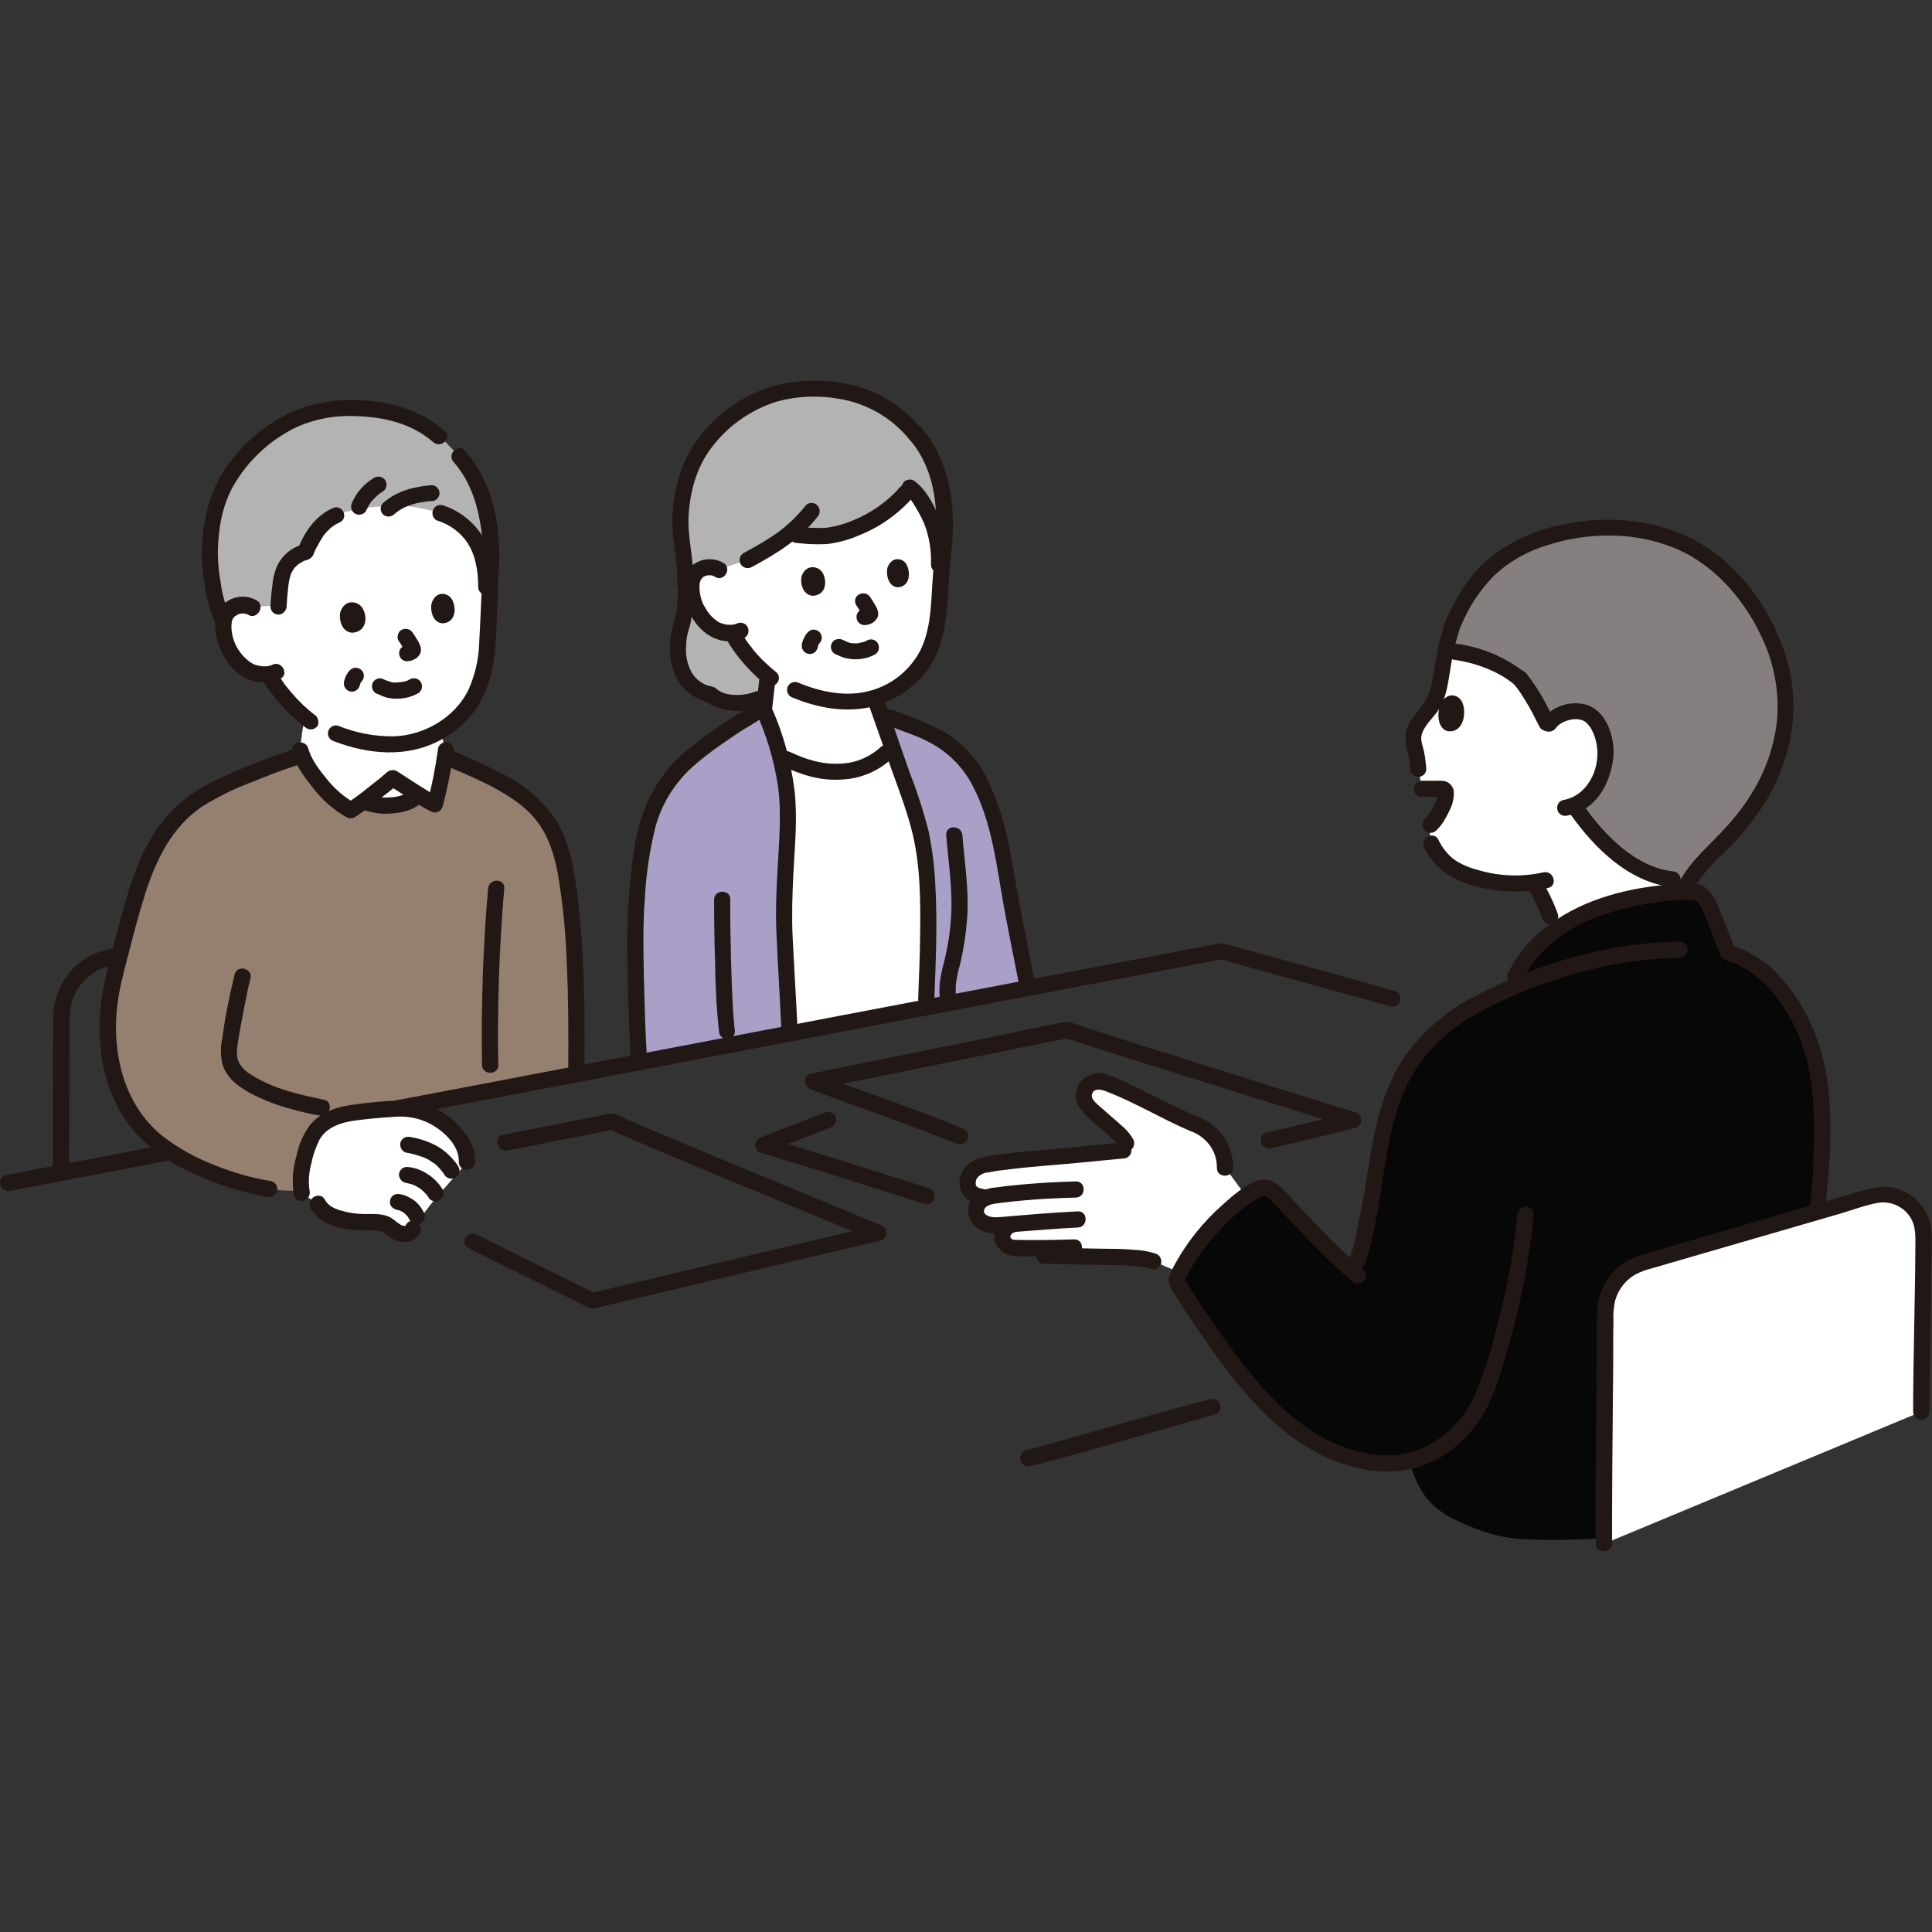 <?xml version="1.0" encoding="utf-8"?>
<!-- Generator: Adobe Illustrator 27.0.1, SVG Export Plug-In . SVG Version: 6.00 Build 0)  -->
<svg version="1.1" id="Camada_1" xmlns="http://www.w3.org/2000/svg" xmlns:xlink="http://www.w3.org/1999/xlink" x="0px" y="0px"
	 width="800px" height="800px" viewBox="0 0 800 800" style="enable-background:new 0 0 800 800;" xml:space="preserve">
<rect x="0" y="0" width="800" height="800" fill="#333333" stroke="none"/>
<style type="text/css">
	.st0{fill:#FFFFFF;}
	.st1{fill:#B3B3B3;}
	.st2{fill:#AAA0C7;}
	.st3{fill:#211715;}
	.st4{fill:#957F6E;}
	.st5{fill:#85807F;}
	.st6{fill:#070707;}
</style>
<path class="st0" d="M125,494c-1.1-4.8-0.1-9.8,1.1-14.5c1.2-4.6,2.7-9.5,6.2-12.8c3-2.8,6.7-4.6,10.7-5.4
	c8.4-1.3,16.9-2.1,25.4-2.2c8.8,0.8,16.8,5.4,21.9,12.6c2.1,2.7,3.2,6,3.2,9.5c0,0-3.6,4.1-11.3,12.9c-4.1,4.7-7.9,9.7-11.2,15
	c-0.8,1.9-3.3,2.6-5.7,1.7c-2-0.7-4.3-3.4-6.4-4c-3.8-1-9.8-0.1-13.7-0.9c-5.3-1.1-11.4-2.4-13.7-7.3L125,494z"/>
<path class="st0" d="M130.2,321.6c-0.9-1.3-1.9-2.7-2.9-4.2c-1.4-2-2.5-4.3-3.1-6.7c0,0,1.5-14.1,2.4-13.4c0.6,0.5,1.2,1,1.9,1.4
	c1.2,0.9,2.5,1.7,3.9,2.3c1.4,0.6,5.3,2,6.7,2.5c4.9,1.9,10,3.3,15.3,4.2c1.8,0.2,3.7,0.4,5.5,0.4c7.7,0.4,15.4-1.5,22-5.4
	c0.6-0.4,2.5,7.8,2.5,7.8c-0.4,3.4-1.7,9.1-2.5,14.6c-0.8,2.8-1.3,5.4-2,7.9c-2.5-1.3-3.9-2.1-5.9-3.2l-0.7-0.5
	c-3.2,2.5-7.1,3.9-11.2,4c-3.9,0.4-7.9-0.2-11.6-1.7c-1.7,1.4-3.5,2.7-5.5,3.8c-2.9-1.6-5.6-3.6-8.1-5.8
	C134.5,327.2,132.2,324.5,130.2,321.6z"/>
<path class="st0" d="M202.9,242.2c-0.5,7.9-0.7,15.7-1.1,22.9c-0.6,12.5-3.7,24-12,31.7c-8,7.8-18.8,11.9-29.9,11.4
	c-1.8,0-3.7-0.2-5.5-0.4c-5.2-0.8-10.3-2.2-15.3-4.2c-1.4-0.5-5.3-1.9-6.7-2.5c-1.4-0.7-2.7-1.4-3.9-2.3c-5.1-3.8-9.6-8.3-13.3-13.3
	c0,0-2.5-3.3-3.5-5.3c0,0-0.2-0.4-0.5-1.1c-2.6,0.3-5.3-0.2-7.7-1.3c-3.6-2-6.5-5-8.4-8.7c-2.2-3.8-3.4-10.2-1.9-14.1
	c0.9-2.4,3.1-4.1,5.7-4.5c2-0.4,4-0.1,5.8,0.9c0,0-6.1-45.4,54.1-46.7C211.5,203.7,202.9,242.2,202.9,242.2z"/>
<path class="st0" d="M371.3,314.6c-0.6-1.8-1.3-3.6-1.9-5.4c-5,5.5-10.2,8.9-17.5,9.9c-4.4,0.7-8.9,0.6-13.3-0.2
	c-5.4-1.3-10.6-3.3-15.5-6c2.5,9.5,3.5,19.3,3.2,29.1c-0.5,13.2-1.7,26.4-1.5,39.6c0.1,6.2,1.9,36.8,2.2,43.3l0.1,3
	c19.2-3.7,38.1-7.3,56.5-10.8c0.8-21.2,2.7-54.4-3-75.4c-1.7-6.4-4-12.6-6.2-18.8C373.3,320.4,372.3,317.6,371.3,314.6z"/>
<path class="st1" d="M379.1,179.7c-11.6-13.9-25.8-18.5-42.3-18.6c-11.1-0.1-27.4,2.7-42,19c-6.7,7.9-9.5,13.2-11.5,22.4
	c-1.2,5.7-1.7,11.6-1.5,17.4c0.3,2.9,1,7.5,1.5,12.2c1.3,9.1,0.8,21.6-1.1,26.9c-2.5,7.3-4.1,24.4,12.2,28.5c0,0,27.4,5.7,43.2,1.1
	c1.9,0.6,3.8,1,5.8,1.3c1.7,0.3,3.4,0.4,5.1,0.5c10.4,0.7,20.7-2.9,28.4-10.1c7.9-7,11.1-17.7,11.9-29.5c0.5-7,0.9-14.7,1.6-22.3
	c1.1-8.7,0.9-17.5-0.7-26.2C388.2,194.1,384.5,186.2,379.1,179.7"/>
<path class="st0" d="M309.5,231.8c6-3,11.7-6.6,17.1-10.7c13.2,0.7,15.3,2.2,27.7-2.6c8.1-3.2,15.3-8.2,21-14.7l1.6-1.8
	c3,2.1,5.4,6.1,8.5,12.4c2.6,6.1,3.8,12.7,3.6,19.4l-0.6,21.7c-1.3,9.9-4.6,18.8-11.5,24.9c-4.2,3.9-9.2,6.8-14.7,8.5
	c0.8,2.2,1.3,3.4,1.3,3.4c1.9,5.2,3.9,11.1,5.9,16.9c-5,5.5-10.2,8.9-17.5,9.9c-4.4,0.7-8.9,0.6-13.3-0.2c-5.4-1.3-10.6-3.3-15.5-6
	c-1.7-6.5-3.9-12.8-6.7-18.9c0.9-6.7,1-9.1,1.6-14.2c-4.1-3.4-7.8-7.4-10.9-11.8c0,0-5.3-7.6-3.1-6.1c-2.6,0.3-5.3-0.1-7.7-1.3
	c-3.3-2-6-4.9-7.7-8.4c-1.9-3.6-3-9.7-1.5-13.3c0.9-2.2,3-3.8,5.4-4.1c1.9-0.4,3.8,0,5.4,1L309.5,231.8z"/>
<path class="st2" d="M406.4,412.8l19.2-3.7c-2.3-11.9-5.8-28.5-8.2-43.4c-2.7-16.4-6.9-37.6-16.5-49.8c-5.5-6.9-11.4-10.5-19.2-14
	c-2.4-1.1-10-3.9-10-3.9l-7.1-2.7c3.2,8.9,6.6,19.2,9.7,27.7c2.3,6.2,4.5,12.4,6.2,18.8c5.7,21,3.7,54.2,3,75.4L406.4,412.8z"/>
<path class="st2" d="M280.7,436.8l-16,3.1c-1-15.4-1.4-37-1.6-50.4c-0.2-14.4,2.3-39.7,5.9-50.3c6.1-17.8,15.4-25.3,32.8-37.1
	c4.9-3.6,9.8-5.6,14.1-9.1c7.3,15.3,10.9,32.2,10.3,49.1c-0.5,13.2-1.7,26.4-1.5,39.6c0.1,6.2,1.9,36.8,2.2,43.3l0.1,3
	C311.6,430.9,296.1,433.9,280.7,436.8z"/>
<path class="st3" d="M314.5,280.5c-0.5,4.1-0.9,8.3-1.4,12.4c0,0.9,0.4,1.7,1,2.4c1.3,1.3,3.4,1.3,4.7,0c0,0,0,0,0,0
	c0.6-0.7,0.9-1.5,1-2.4c0.5-4.1,0.9-8.3,1.4-12.4c0-0.9-0.4-1.7-1-2.4c-1.3-1.3-3.4-1.3-4.7,0C314.9,278.8,314.6,279.6,314.5,280.5z
	"/>
<path class="st3" d="M428.8,408.3c-2-10.4-4.1-20.7-6.1-31c-1.9-9.9-3.3-20-5.5-29.8c-1.9-9.3-5.1-18.4-9.4-26.8
	c-4.4-8.1-11.1-14.7-19.2-18.9c-6.1-3-12.4-5.6-18.8-7.7c-4.1-1.5-5.8,5-1.8,6.5c2.1,0.8,4.2,1.5,6.3,2.3c1.4,0.5,2.8,1,4.2,1.6
	c0.5,0.2,1.1,0.4,1.6,0.6c-0.8-0.4,0.1,0.1,0.2,0.1c0.7,0.3,1.4,0.6,2.1,1c7.9,3.5,14.5,9.3,19,16.7c9.4,16.1,11.2,35.7,14.5,53.7
	c2.1,11.3,4.4,22.5,6.6,33.7C423.2,414.3,429.6,412.5,428.8,408.3L428.8,408.3z"/>
<path class="st3" d="M391.8,345.8c0.9,11.4,2.8,22.8,2,34.3c-0.4,6.2-1.4,12.3-2.9,18.3c-0.8,2.9-1.4,5.8-1.8,8.8
	c-0.2,2.8-0.1,5.5,0.2,8.3c0.3,4.3,7,4.3,6.7,0c-0.3-2.7-0.3-5.3-0.2-8c0.4-3,1.1-5.9,1.9-8.8c1.4-6.1,2.3-12.3,2.8-18.6
	c0.8-11.5-1.1-22.9-2-34.3C398.1,341.5,391.5,341.5,391.8,345.8L391.8,345.8z"/>
<path class="st3" d="M280.3,234.5c0.6,5.7,0.6,11.5,0,17.3c-0.4,3.5-1.6,6.6-2.2,10c-1.3,7-0.8,15.2,3.4,21.2c2.9,4,7.2,6.8,12,7.8
	l-1.5-0.9c2.3,2.5,6.1,3.6,9.3,4.1c4.5,0.8,9.1,0.4,13.4-1.3c1.7-0.5,2.8-2.3,2.3-4.1c-0.5-1.8-2.3-2.8-4.1-2.3
	c-4.6,1.9-11.8,2.3-15.8-0.7c-0.3-0.3-0.7-0.6-1.1-0.9c-0.8-0.3-1.6-0.6-2.4-0.7c-1.1-0.3-2.1-0.7-3-1.3c-1.7-1-3.1-2.4-4.1-4.1
	c-1.9-3.4-2.7-7.2-2.4-11c0-1.7,0.2-3.4,0.6-5.1c0.4-1.8,1.1-3.5,1.4-5.3c1.4-7.5,1.6-15.1,0.8-22.6c0-1.8-1.5-3.3-3.3-3.3
	C281.8,231.1,280.3,232.6,280.3,234.5L280.3,234.5z"/>
<path class="st3" d="M321.6,278.5c-3.6-2.9-7-6.1-9.9-9.7c-0.2-0.2-0.3-0.4-0.4-0.6c0-0.1-0.6-0.8-0.2-0.2c-0.3-0.4-0.6-0.8-1-1.3
	c-0.3-0.4-0.5-0.7-0.8-1.1c-1-1.4-1.9-2.8-2.7-4.3c-0.9-1.6-3-2.1-4.6-1.2c-1.6,1-2.1,3-1.2,4.6c1.7,3,3.7,5.9,5.9,8.5
	c3,3.7,6.3,7,10,10c1.3,1.3,3.4,1.3,4.7,0C322.9,281.9,322.9,279.8,321.6,278.5L321.6,278.5z"/>
<path class="st3" d="M376.7,182.1c6.4,7.3,9.7,17.1,10.6,26.6c1.1,10.9-0.5,21.6-1.2,32.5c-0.6,9.5-0.7,19.5-5.1,28.3
	c-4.2,7.9-11.4,13.8-19.9,16.3c-10.4,3.1-21.2,0.8-31-3.3c-1.8-0.5-3.6,0.6-4.1,2.3c-0.4,1.8,0.6,3.6,2.3,4.1
	c10,4.1,20.8,6.2,31.6,4c9.8-2.1,18.5-7.8,24.4-15.9c6.2-8.7,7.5-19.6,8.2-30c0.4-6.2,0.7-12.3,1.4-18.5c0.7-5.7,0.8-11.4,0.5-17.1
	c-0.8-12.4-4.6-24.7-12.8-34.1C378.6,174.1,373.9,178.9,376.7,182.1L376.7,182.1z"/>
<path class="st3" d="M381.4,177.3c-7.3-8.8-17.2-15.1-28.3-17.8c-9.7-2.3-19.7-2.5-29.4-0.5c-11.1,2.5-21.3,8.2-29.2,16.4
	c-8.2,8.1-13.5,18.7-15.2,30.2c-1,5.8-1.1,11.7-0.5,17.6c0.8,6.3,2,12.6,1.6,18.9c-0.2,4.3,6.5,4.3,6.7,0c0.5-10-2.7-19.7-1.9-29.7
	c0.8-10.2,3.6-19.7,10-27.8c6.7-8.6,15.9-15,26.4-18.3c8.3-2.3,17.1-2.7,25.6-1.2c11.5,1.8,22,7.8,29.4,16.9
	C379.5,185.4,384.2,180.6,381.4,177.3z"/>
<path class="st3" d="M299.6,233.1c-4.2-2.4-9.5-2-13.1,1.2c-2.5,2.6-3.8,6.1-3.4,9.7c0.3,7.7,4.7,16.3,11.8,19.8
	c4.2,2.2,9.1,2.3,13.4,0.3c1.6-0.9,2.1-3,1.2-4.6s-3-2.1-4.6-1.2c-0.6,0.2-1.2,0.4-1.9,0.4c-0.5,0-1,0-1.5,0c-0.2,0-0.5,0-0.7-0.1
	c0.3,0,0.2,0-0.2,0c-0.8-0.2-1.6-0.4-2.4-0.7c-0.6-0.2,0.5,0.3-0.1,0c-0.4-0.3-0.9-0.5-1.3-0.8c-1.4-1-2.6-2.2-3.6-3.6
	c-0.4-0.6-0.8-1.2-1.2-1.9c-0.2-0.3-0.4-0.7-0.6-1c-0.1-0.3-0.3-0.5-0.4-0.8c-0.7-1.6-1.1-3.4-1.3-5.1c-0.1-1-0.1-2,0-3
	c-0.1,0.5,0.2-0.7,0.2-0.8c0.1-0.2,0.1-0.4,0.2-0.6c-0.2,0.4-0.2,0.5-0.1,0.2c0.1-0.2,0.2-0.5,0.4-0.7c0.1-0.2,0.5-0.6,0-0.1
	c0.1-0.1,0.9-0.8,0.3-0.4c0.3-0.3,0.7-0.5,1.1-0.7c-0.3,0.1-0.2,0.1,0.2-0.1c0.3-0.1,0.5-0.2,0.8-0.2c0.5-0.1,0.6-0.1,0.3-0.1
	c0.3,0,0.5,0,0.8,0c0.8,0,1.6,0.2,2.2,0.7C299.9,241.1,303.2,235.3,299.6,233.1L299.6,233.1z"/>
<path class="st3" d="M372.9,201.5c-5.3,6.1-12,10.8-19.5,13.9c-3.7,1.6-7.7,2.7-11.7,3.2c-4,0.1-8-0.1-12-0.5
	c-4.3-0.3-4.3,6.4,0,6.7c4.1,0.5,8.3,0.7,12.5,0.5c4.7-0.5,9.3-1.8,13.7-3.7c8.3-3.3,15.8-8.6,21.8-15.3
	C380.5,203,375.8,198.3,372.9,201.5L372.9,201.5z"/>
<path class="st3" d="M333.7,209.2c-3.3,4.2-7.2,8-11.5,11.2c-4.6,3.2-9.4,6-14.3,8.6c-1.6,0.9-2.1,3-1.2,4.6c0.9,1.6,3,2.1,4.6,1.2
	c10.2-5.5,20-11.5,27.2-20.8c1.2-1.3,1.2-3.4,0-4.7C337.1,207.9,335,207.9,333.7,209.2L333.7,209.2z"/>
<path class="st3" d="M375.1,204.9c0.1,0.1,0.4,0.3,0.1,0.1c0.2,0.2,0.4,0.3,0.5,0.5c0.4,0.4,0.8,0.8,1.2,1.2
	c0.7,0.8,1.3,1.7,1.8,2.6c1.5,2.4,2.8,4.8,3.9,7.3c2.2,5.5,3.1,11.3,2.9,17.1c-0.1,4.3,6.6,4.3,6.7,0c0.2-6.9-1-13.7-3.6-20.1
	c-2.3-5.3-5.3-11.1-10.2-14.6c-1.6-0.9-3.6-0.4-4.6,1.2C373.1,201.9,373.6,203.9,375.1,204.9L375.1,204.9z"/>
<path class="st3" d="M312.5,293.7c4.7,10,7.9,20.6,9.6,31.5c1.6,11.4,0.5,22.9-0.1,34.3c-0.5,8.9-0.9,17.8-0.5,26.7
	c0.3,6.6,0.6,13.3,1,19.9c0.3,6.3,0.7,12.6,1,19c0.2,4.3,6.9,4.3,6.7,0c-0.6-12.5-1.4-25-2-37.4c-0.4-8.5-0.1-17.1,0.3-25.6
	c0.6-11.6,1.8-23.2,0.5-34.8c-1.6-12.8-5.2-25.3-10.7-36.9c-0.9-1.6-3-2.1-4.6-1.2C312.1,290,311.6,292.1,312.5,293.7L312.5,293.7z"
	/>
<path class="st3" d="M323.8,317.1c7.9,3.7,15.8,6.3,24.6,5.7c7.8-0.3,15.2-3.4,20.9-8.7c3.2-2.9-1.6-7.6-4.7-4.7
	c-4.6,4.2-10.6,6.7-16.9,6.8c-7.3,0.4-13.9-1.7-20.5-4.8C323.3,309.5,319.9,315.3,323.8,317.1L323.8,317.1z"/>
<path class="st3" d="M360.2,293.2c2.9,8.1,5.7,16.3,8.6,24.4c3,8.4,6.2,16.7,8.5,25.3c3.9,14.6,3.9,30.1,3.7,45.1
	c-0.1,8.5-0.5,16.9-0.8,25.4c-0.2,4.3,6.5,4.3,6.7,0c0.6-15.6,1.3-31.3,0.4-46.9c-0.3-7.5-1.3-15-2.8-22.4c-2.2-8.5-4.9-16.8-8.1-25
	c-3.3-9.3-6.4-18.6-9.7-27.8C365.2,287.4,358.8,289.2,360.2,293.2L360.2,293.2z"/>
<path class="st3" d="M313.4,290.7c-2.8,2-5.7,3.8-8.7,5.5c-2.9,1.8-5.7,3.8-8.6,5.7c-4.6,3.1-8.9,6.4-13.1,10
	c-7.6,6.7-13.3,15.2-16.7,24.7c-3.5,9.5-4.5,20-5.5,30.1c-0.9,10.5-1.3,21.1-1,31.7c0.3,13.9,0.6,27.7,1.5,41.6c0.3,4.3,7,4.3,6.7,0
	c-0.8-12.1-1.1-24.3-1.4-36.5c-0.2-10.4-0.4-20.8,0.4-31.2c0.5-10.1,2-20.1,4.4-29.9c2.5-9,7.3-17.1,14-23.6
	c4.2-3.9,8.8-7.5,13.5-10.7c3.1-2.1,6.2-4.3,9.4-6.3c3.4-1.9,6.6-4,9.7-6.3c1.3-1.3,1.3-3.4,0-4.7
	C316.8,289.5,314.7,289.5,313.4,290.7L313.4,290.7z"/>
<path class="st3" d="M334.5,261.8c-0.4,0.4-0.7,0.8-1,1.3c-0.2,0.3-0.3,0.6-0.5,0.9c-0.3,0.6-0.5,1.1-0.7,1.7
	c-0.2,0.6-0.3,1.2-0.3,1.8c0,1.8,1.5,3.3,3.3,3.3l0.9-0.1c0.6-0.2,1.1-0.4,1.5-0.9l0.5-0.7c0.3-0.5,0.5-1.1,0.5-1.7c0,0,0-0.1,0-0.1
	l-0.1,0.9c0.1-0.5,0.2-1.1,0.4-1.6l-0.3,0.8c0.2-0.5,0.5-1,0.8-1.4l-0.5,0.7c0.1-0.1,0.2-0.2,0.3-0.3c1.3-1.3,1.3-3.4,0-4.7
	c-0.6-0.6-1.5-1-2.4-1l-0.9,0.1C335.4,261.1,334.9,261.4,334.5,261.8L334.5,261.8z"/>
<path class="st3" d="M359,265.2c-0.2,0.1-0.4,0.2-0.6,0.3c-0.4,0.2,0.2-0.1,0.3-0.1c-0.1,0-0.3,0.1-0.4,0.2c-0.5,0.2-1,0.3-1.5,0.4
	c-0.3,0.1-0.6,0.1-0.9,0.2c-0.1,0-0.3,0-0.4,0.1c0.1,0,0.8-0.1,0.3,0c-0.6,0.1-1.1,0.1-1.7,0.1c-0.5,0-1.1,0-1.6-0.1
	c-0.8-0.1,0.7,0.1,0,0c-0.3,0-0.5-0.1-0.8-0.2c-0.2-0.1-0.5-0.1-0.7-0.2c-0.1,0-0.3-0.1-0.4-0.2c0.2,0,0.6,0.3,0.2,0.1
	c-0.8-0.4-1.7-0.8-2.5-1.1c-0.9-0.2-1.8-0.1-2.6,0.3c-1.6,0.9-2.1,3-1.2,4.6c0.5,0.7,1.2,1.3,2,1.5c-0.4-0.2-0.4-0.2,0,0l0.4,0.2
	c0.3,0.1,0.6,0.3,0.9,0.4c0.7,0.3,1.5,0.6,2.3,0.8c1.4,0.3,2.8,0.5,4.2,0.5c2.8,0,5.6-0.7,8-2c1.6-0.9,2.1-3,1.2-4.6
	C362.6,264.8,360.6,264.3,359,265.2L359,265.2z"/>
<path class="st3" d="M331.9,238.7c-0.6,2.4,0.3,7.8,4.8,8c5.9-0.4,5.8-7,3.6-10C338.5,234.3,333.6,233.6,331.9,238.7z"/>
<path class="st3" d="M367.4,235.3c-0.5,2.4,0.3,7.7,4.4,7.9c5.4-0.4,5.3-6.9,3.3-9.9C373.5,231,369,230.3,367.4,235.3z"/>
<path class="st3" d="M354.5,250.5c0.4,0.7,0.9,1.3,1.3,2c0.5,0.7,0.9,1.5,1.3,2.3l-0.3-0.8c0.1,0.2,0.1,0.4,0.2,0.6l-0.1-0.9
	c0,0.1,0,0.2,0,0.3l0.1-0.9c0,0.1,0,0.1,0,0.2l0.3-0.8c0,0.1,0,0.1-0.1,0.2l0.5-0.7c-0.1,0.2-0.3,0.3-0.5,0.5l0.7-0.5
	c-0.1,0.1-0.3,0.2-0.5,0.3l0.8-0.3c-0.2,0.1-0.5,0.1-0.7,0.2l0.9-0.1c-0.4,0.1-0.9,0.1-1.3,0.2c-0.8,0.2-1.6,0.8-2,1.5
	c-0.9,1.6-0.4,3.6,1.2,4.6c0,0,0,0,0,0l0.8,0.3c0.6,0.2,1.2,0.2,1.8,0l0.2,0l-0.9,0.1c0.6,0,1.2-0.1,1.8-0.3
	c0.9-0.3,1.7-0.8,2.4-1.5c0.5-0.5,0.9-1.1,1.1-1.8c0.2-0.7,0.2-1.5,0-2.2c-0.2-0.7-0.4-1.3-0.8-1.9c-0.7-1.3-1.5-2.5-2.3-3.8
	c-0.5-0.7-1.2-1.3-2-1.5c-0.9-0.2-1.8-0.1-2.6,0.3C354.1,246.9,353.6,248.9,354.5,250.5C354.5,250.5,354.5,250.5,354.5,250.5
	L354.5,250.5z"/>
<path class="st3" d="M295.7,372.5c0,8.6,0.1,17.3,0.4,25.9c0.1,9.8,0.6,19.7,1.7,29.4c0.5,1.8,2.3,2.8,4.1,2.3
	c1.8-0.5,2.8-2.3,2.3-4.1c0.1,0.8-0.1-0.6-0.1-0.7c-0.1-0.5-0.1-0.9-0.1-1.4c-0.1-1-0.2-2.1-0.3-3.2c-0.2-2.3-0.3-4.6-0.4-6.9
	c-0.3-5.4-0.4-10.7-0.6-16.1c-0.2-8.4-0.4-16.9-0.3-25.4C302.4,368.2,295.7,368.2,295.7,372.5L295.7,372.5z"/>
<path class="st4" d="M176.3,331.1c-0.7-0.4-1.4-0.8-2.2-1.2c-0.2-0.2-0.5-0.3-0.7-0.5c-3.2,2.5-7.1,3.9-11.2,4
	c-3.9,0.4-7.9-0.2-11.6-1.7c-1.7,1.4-3.5,2.7-5.5,3.8c-2.9-1.6-5.6-3.6-8.1-5.8c-3.7-3.7-7-7.8-9.8-12.3c-1.1-1.5-1.9-3.1-2.5-4.9
	l-2.9,1c0,0-8.6,2.9-10.7,3.8C90,326.1,76.1,330,64.4,350.5c-7,12.1-12.8,37.3-16.5,51.2c-3.7,13.9-4.7,29-0.9,42.7
	c2.2,8.4,6.3,16.1,12,22.7c14.7,16.9,51,28,65.8,25.6c-0.4-4.5,0-9,1.3-13.3c1.2-4.6,2.7-9.5,6.2-12.8c3-2.8,6.7-4.6,10.7-5.4
	c4.4-0.8,15-1.9,21.2-2.2c23.7-4.5,48.9-9.3,74.5-14.2c0.2-25.5-0.1-56.2-3.9-80.6c-4.2-27-15.4-35.4-39.8-46.4
	c-1.1-0.5-10.4-4.5-10.4-4.5s-0.2-0.1-0.6-0.2c-0.6,3.3-1.5,7.8-2.1,12.1c-0.8,2.8-1.3,5.4-2,7.9
	C178.5,332.3,177.4,331.7,176.3,331.1z"/>
<path class="st0" d="M400.8,491.4c-0.3-1.6,0-3.2,0.7-4.6c1.1-2.2,3.3-3.8,5.8-4.2c7-1.3,14.2-2.3,21.3-2.8
	c13.4-1.2,20.1-1.8,36.7-3.5l2.1-0.2l-1-2.7c-0.7-1.8-4.7-5.5-9.4-9.5c-2.6-2.2-5.1-4.6-7.3-7.2c-1.3-2.1-1.1-4.9,0.5-6.8
	c2.1-2.7,5.8-2.4,8.5-1.3c11.9,4.7,27.9,13.8,38,17.8c5.7,2.2,11.1,9.9,10.7,17.2l8.6,11.8c-11.5,8.2-20.9,19-27.5,31.5l-10.9-4.6
	c-4.7-2-19-1.8-22.8-1.9c-7.2-0.2-14.7-0.4-22.5-0.4l-0.8-3.2c-5.3,0.1-10.3,0-11.8-0.1c-2.3-0.1-4.3-1.8-4.8-4.1
	c-0.1-2.4,1.4-4.6,3.6-5.4l0.6-0.2l-4.7,0.5c-6.5,0.6-10.6-2.1-10.3-6.4c0.3-2.4,2.1-4.4,4.4-5.1l-1.8-0.2
	C402.9,495.3,401.2,493.4,400.8,491.4z"/>
<path class="st0" d="M658.6,328.8l0.2-0.2c3.5-4.3,5.6-9.5,6-15c0.6-5.6-1.6-13.6-5.9-17.1c-1.5-1.2-4.6-2.9-10.3-1.5
	c-3.2,0.7-5.9,2.7-7.7,5.4c-2.3-4.2-5.5-11.9-11.5-19.4c-7.4-6.2-18.5-10.7-30.7-11.6c-0.6,3-1.1,6.1-1.7,9.3
	c-0.5,3.5-1.3,7-2.4,10.3c-0.9,2-2,3.9-3.4,5.6c-2.5,3.2-5.3,6.1-5.9,10.1c-0.4,2.5,1.4,6.5,1.6,9.1c0.2,1.9,0.3,2.6,0.4,4.5
	l1.5,8.3c1.7-0.1,5.6,0,8.3,0c0.9,0.1,1.6,0.8,1.5,1.8c0,0,0,0,0,0.1c-0.2,3.9-1.6,5.4-2.9,8.2c-0.9,1.7-2.1,3.3-3.5,4.7l-0.7,0.6
	c0.4,2.2,1.3,7.3,1.3,7.3c1,2.3,2.4,4.4,4.2,6.1c2.3,2.7,5.3,4.8,8.6,6c9.3,3.8,19.4,5.1,29.3,3.8c2.9,4.5,5.2,9.3,7.1,14.2l2.1,5.6
	c5.7-4.1,11.9-7.3,18.5-9.5c10.2-3.5,20.9-5.6,31.7-6.2l-1.7-5.5c-18.4-2-33.3-19.9-39.6-28.8l-1.2-1.7
	C654.4,332.5,656.7,330.9,658.6,328.8z"/>
<path class="st3" d="M588.7,330c2.1-0.1,4.1,0,6.2,0h1.6h0.4c0.4,0,0.3,0-0.3-0.1c-0.3-0.1-0.6-0.3-0.8-0.5
	c-0.3-0.5-0.4-0.5-0.2-0.2c-0.2-0.3-0.3-0.6-0.2-0.9c0,0.2,0,0.3,0,0.5c0,0.3-0.1,0.5-0.1,0.8c0.1-0.5,0.1-0.5,0-0.2
	c0,0.1-0.1,0.3-0.1,0.4c-0.1,0.3-0.1,0.6-0.2,0.8c-0.1,0.3-0.2,0.5-0.2,0.8c0,0.1-0.1,0.2-0.1,0.4c0.2-0.5,0.3-0.6,0.1-0.3
	c-0.2,0.4-0.4,0.8-0.6,1.2c-0.5,0.9-0.9,1.8-1.3,2.6c-0.2,0.4-0.5,0.9-0.8,1.3c-0.2,0.2-0.3,0.4-0.5,0.7c-0.1,0.2-0.6,0.7,0,0
	c-0.5,0.6-1.1,1.3-1.6,1.9c-1.3,1.3-1.3,3.4,0,4.7c1.3,1.3,3.4,1.3,4.7,0c1.3-1.3,2.5-2.7,3.4-4.3c0.9-1.5,1.7-3,2.4-4.6
	c0.5-1,0.9-2.1,1.1-3.2c0.4-1.5,0.5-3.1,0.3-4.6c-0.4-1.7-1.7-3.1-3.4-3.7c-1.2-0.2-2.3-0.3-3.5-0.2c-2.1,0-4.1,0-6.2,0
	c-1.8,0-3.3,1.5-3.3,3.3S586.8,330,588.7,330L588.7,330z"/>
<path class="st5" d="M641.5,222c-21.2,6.4-31.6,17.8-39.5,35.6c-1.5,3.8-2.6,7.8-3.3,11.8c12.2,0.9,23.3,5.4,30.7,11.6
	c6,7.5,9.2,15.2,11.5,19.4c1.8-2.7,4.5-4.7,7.7-5.4c5.7-1.5,8.8,0.3,10.3,1.5c4.3,3.5,6.5,11.5,5.9,17.1c-0.4,5.5-2.4,10.8-6,15
	c-1.9,2.2-4.3,3.9-7,4.9l1.2,1.7c7.1,10.1,25.3,31.7,47,28.7c4.1-6.1,10.4-12,14.6-16.1c10.4-10.3,23.2-28.6,24.7-52
	c0.9-14.7-4.3-29.9-10.7-40.6c-16.5-27.6-36.6-33.3-49-35.6C666.9,217.6,653.9,218.4,641.5,222L641.5,222z"/>
<path class="st3" d="M589.8,351.1c1.8,3.7,4.4,6.9,7.6,9.5c3.7,2.8,8,4.8,12.5,6c10.1,3,20.8,3.3,31.1,1.1c4.2-0.9,2.4-7.3-1.8-6.5
	c-8.9,2-18.2,1.7-27-0.9c-3.6-0.9-7-2.3-10.1-4.4c-2.8-2.2-5-5-6.5-8.2C593.7,343.8,587.9,347.2,589.8,351.1L589.8,351.1z"/>
<path class="st3" d="M598.8,256.7c-2.1,5.9-3.6,11.9-4.5,18.1c-1,5.5-1.4,11.7-4.7,16.4c-2.7,3.9-6.4,7.3-7.4,12.2
	c-0.4,2.5-0.2,5.1,0.6,7.5c0.6,2.5,1,5,1.2,7.5c0,1.8,1.5,3.3,3.3,3.3c1.8,0,3.3-1.5,3.3-3.3c-0.2-2.5-0.5-5-1-7.5
	c-0.5-2-1.4-4.2-1-6.3c1-4.4,5.4-7.7,7.6-11.5c3-5,3.5-11.3,4.5-16.9c0.9-6,2.4-12,4.4-17.7c0.5-1.8-0.6-3.6-2.3-4.1
	C601.1,253.9,599.3,255,598.8,256.7L598.8,256.7z"/>
<path class="st3" d="M632.9,368.3c1.3,2.1,2.5,4.4,3.5,6.7c0.3,0.6,0.5,1.1,0.8,1.7c0.1,0.3,0.2,0.5,0.3,0.8
	c0.1,0.1,0.1,0.3,0.2,0.4c0.1,0.1,0.3,0.6,0,0.1c-0.2-0.5,0.1,0.2,0.2,0.4c0.1,0.2,0.2,0.5,0.3,0.7c0.2,0.4,0.3,0.9,0.5,1.3
	c0.5,1.8,2.3,2.8,4.1,2.3c1.8-0.5,2.8-2.3,2.3-4.1c-1.7-4.8-3.9-9.4-6.5-13.7c-0.9-1.6-3-2.1-4.6-1.2
	C632.5,364.6,632,366.7,632.9,368.3z"/>
<path class="st3" d="M650.1,336.9c10.1,14.3,24.3,28.4,42.5,30.5c1.8,0,3.3-1.5,3.3-3.3c0-1.8-1.5-3.3-3.3-3.3
	c-15.5-1.8-28.2-15.1-36.7-27.1c-1-1.6-3-2.1-4.6-1.2C649.7,333.2,649.1,335.3,650.1,336.9L650.1,336.9z"/>
<path class="st3" d="M644.3,301.4c2.4-3.2,8.5-4.6,11.7-2.8c0.1,0.1,1,0.7,0.6,0.4c-0.3-0.2,0.8,0.7,0.9,0.9
	c0.7,0.8,1.3,1.6,1.7,2.5c1.1,2.1,1.8,4.5,2.1,6.9c1.2,9.5-4.1,20.3-14.1,22c-1.8,0.5-2.8,2.3-2.3,4.1c0.5,1.8,2.3,2.8,4.1,2.3
	c11.6-2,17.7-12.8,19-23.7c1-8.4-2.9-20.6-12.3-22.5c-6.5-1.2-13.2,1.3-17.2,6.5c-0.9,1.6-0.4,3.6,1.2,4.6
	C641.3,303.4,643.3,302.9,644.3,301.4L644.3,301.4z"/>
<path class="st3" d="M596.3,291.9c-1.1,2.9-1.4,9.8,3.3,10.9c6.4,0.7,7.7-7.6,6-11.7C604.3,287.7,599.3,285.8,596.3,291.9z"/>
<path class="st3" d="M604.9,259.3c3.2-7.9,7.9-15,13.9-21.1c6.4-5.9,14.1-10.2,22.4-12.6c16.7-5.3,35.7-5.4,52.1,1.3
	c16.9,6.9,29.8,22.2,37,38.7c4.6,10.3,6.5,21.7,5.5,33c-1.2,10.5-4.7,20.5-10.2,29.5c-4.9,8.3-11.2,15-18,21.8
	c-7.7,7.8-16.2,16.9-14.9,28.7c0.1,1.8,1.5,3.3,3.3,3.3c1.8,0,3.3-1.5,3.3-3.3c-0.5-5,0.9-9.9,4-13.8c3-4.1,6.4-7.9,10.2-11.4
	c6.4-6.1,12.1-12.9,16.9-20.3c5.8-9.2,9.6-19.4,11.4-30c1.8-11.9,0.6-24.1-3.7-35.4c-6.9-18.9-20.7-36.6-39.1-45.4
	c-16.5-7.8-35.6-8.8-53.2-4.8c-10.8,2.2-20.9,7-29.5,14c-7.7,6.6-13.1,15.3-17.2,24.5c-0.9,1.6-0.3,3.6,1.2,4.6
	C601.9,261.4,603.9,260.9,604.9,259.3L604.9,259.3z"/>
<path class="st3" d="M627,283.4c0.2,0.2,0.4,0.5,0.6,0.7c0.4,0.5-0.2-0.3,0.1,0.2c0.3,0.4,0.6,0.8,0.9,1.2c0.6,0.8,1.2,1.6,1.7,2.5
	c1,1.6,2,3.2,3,4.9c1.5,2.7,2.8,5.4,4.2,8.1c0.9,1.6,3,2.1,4.6,1.2c1.6-1,2.1-3,1.2-4.6c-1.4-2.8-2.8-5.6-4.3-8.3
	c-2.1-3.7-4.5-7.3-7.1-10.6c-1.3-1.3-3.4-1.3-4.7,0C625.8,280,625.8,282.1,627,283.4L627,283.4z"/>
<path class="st3" d="M601.6,273.1c9.1,1.3,18.5,4.6,25.4,10.3c1.3,1.3,3.4,1.3,4.7,0c1.3-1.3,1.3-3.4,0-4.7
	c-8.2-6.5-18-10.7-28.4-12.1c-1.8-0.4-3.6,0.6-4.1,2.3C598.8,270.7,599.8,272.6,601.6,273.1z"/>
<path class="st6" d="M674.3,372.3c-4,0.9-7.9,2-11.7,3.3c-15,4.9-32.1,17-36.9,33.5c-1.6,0.7-3.2,1.4-4.8,2.1
	c-14,6.3-26.3,14-35.4,26.7c-14.6,20.2-14.3,45.9-19.6,69.4c-1.3,5.6-1.8,12.4-6.1,18.8c-12.4-11-20.3-20.1-32.2-32.5
	c-1.8-1.8-4.5-2.3-6.8-1.1c-16.4,8.5-31.1,29.5-33.5,37.3c-0.2,0.5-0.1,1,0.2,1.4c10,16.4,25.6,38.1,34.2,47.3
	c15.7,16.9,37.5,30.6,60.5,26.8c0.4-0.1,0.9-0.2,1.3-0.3c3.5,11.5,7.5,18.5,18.4,24c6.6,3.3,16.7,7.4,26.7,8.2
	c11.9,0.7,23.9,0.6,35.9-0.4c8.7-12.5,31.9-46.5,42.2-60.8c11.7-16.2,41.4-63.7,45.4-70.3c0.9-7.7,2-16.3,2.2-23.2
	c0.4-17.1,1.3-31-3.4-46.8c-4.7-15.8-16.6-36.2-35.3-41.4c-2-4.5-6.3-17.5-9-21.6c-1-2.4-3.5-3.8-6.1-3.5
	C691.6,369.2,682.8,370.3,674.3,372.3z"/>
<path class="st3" d="M4.2,493.1c22.5-4.3,45-8.6,67.5-12.9c4.2-0.8,2.4-7.3-1.8-6.5c-22.5,4.3-45,8.6-67.5,12.9
	C-1.8,487.4,0,493.9,4.2,493.1z"/>
<path class="st3" d="M426.6,607.1c22-5.5,43.7-12.2,65.5-18.3c3.6-1,7.2-2.1,10.9-3c4.2-1.1,2.4-7.5-1.8-6.5
	c-21.7,5.7-43.3,12.1-64.9,18.1c-3.8,1.1-7.6,2.2-11.5,3.1C420.7,601.7,422.5,608.2,426.6,607.1L426.6,607.1z"/>
<path class="st3" d="M577.5,410.3c-11.6-3.2-23.2-6.5-34.9-9.7c-6.9-1.9-13.7-3.8-20.6-5.7l-9.5-2.6l-4.3-1.2
	c-1.7-0.5-3.4-0.5-5.1-0.1c-23.4,4.5-46.9,8.9-70.3,13.4c-27.8,5.3-55.7,10.6-83.5,15.9c-29.5,5.6-59,11.3-88.5,16.9
	c-28.9,5.5-57.8,11-86.6,16.5l-10.1,1.9c-4.2,0.8-2.4,7.3,1.8,6.5l68.7-13.1l72.1-13.8l70.7-13.5l66-12.6l56.8-10.8l6.4-1.2h-1.8
	c23.6,6.5,47.2,13,70.9,19.6C579.8,417.9,581.6,411.4,577.5,410.3L577.5,410.3z"/>
<path class="st3" d="M194,516.8c9.7,4.9,19.6,9.8,29.4,14.6c5.6,2.8,11.2,5.6,16.9,8.3c1.3,0.8,2.7,1.5,4.1,2c1.5,0.1,3-0.1,4.3-0.6
	l8.5-2c23.5-5.5,46.9-11.1,70.4-16.7c12.3-2.9,24.7-5.8,37-8.7c1.4-0.4,2.4-1.7,2.5-3.2c-0.1-1.5-1-2.8-2.5-3.2
	c-18.8-7.8-37.5-15.6-56.3-23.3c-10-4.1-19.9-8.3-29.9-12.5c-4.3-1.8-8.5-3.6-12.8-5.4c-2-0.8-3.9-1.7-5.9-2.5
	c-1.8-0.8-4.4-2.5-6.4-2.5c-2,0.2-3.9,0.5-5.8,1.1l-6,1.2c-3.8,0.7-7.5,1.5-11.3,2.2c-7.3,1.4-14.6,2.9-21.9,4.3
	c-4.2,0.8-2.4,7.3,1.8,6.5c14.7-2.9,29.4-5.8,44.1-8.7l-2.6-0.3c29.4,12.8,59.1,24.9,88.8,37.2c7.5,3.1,14.9,6.2,22.4,9.3v-6.4
	c-31,7.3-62.1,14.7-93.1,22c-8.4,2-16.9,4-25.3,6l2.6,0.3c-16.5-8.2-33.1-16.2-49.5-24.6C193.5,509,190.2,514.8,194,516.8L194,516.8
	z"/>
<path class="st3" d="M398.5,467.2c-20.1-8.2-40.6-15.1-60.9-22.7v6.5c28.2-5.6,56.4-11.4,84.7-17.1c6.8-1.4,13.7-2.8,20.6-4.1H441
	c16.3,5.3,32.6,10.4,48.9,15.5c17.8,5.6,35.6,11.2,53.4,16.7c5.4,1.7,10.8,3.4,16.2,5v-6.5c-11.7,3-23.4,5.8-35.1,8.5
	c-4.2,1-2.4,7.4,1.8,6.5c11.7-2.7,23.4-5.5,35.1-8.5c1.8-0.5,2.8-2.4,2.2-4.2c-0.3-1.1-1.2-1.9-2.2-2.2
	c-21.6-6.6-43.2-13.4-64.7-20.2c-13.4-4.2-26.8-8.4-40.2-12.7c-2.6-0.8-5.3-1.7-7.9-2.5c-2.2-0.7-5.2-2.3-7.6-1.9
	c-9.8,1.6-19.5,3.9-29.2,5.9c-25.3,5.1-50.7,10.3-76,15.4c-3.5,0.7-2.8,5.4,0,6.5c20.3,7.6,40.8,14.6,60.9,22.7
	c1.8,0.5,3.6-0.6,4.1-2.3C401.3,469.6,400.2,467.8,398.5,467.2L398.5,467.2z"/>
<path class="st3" d="M342,460.5c-9,3.5-18,6.9-26.9,10.5c-1.8,0.6-2.8,2.4-2.2,4.2c0.3,1.1,1.2,1.9,2.2,2.2
	c22.7,6.7,45.2,14,67.7,21.1c4.1,1.3,5.9-5.2,1.8-6.5c-22.6-7.1-45.1-14.4-67.7-21.1v6.5c8.9-3.6,18-7,26.9-10.5
	c1.7-0.5,2.8-2.3,2.3-4.1C345.7,461.1,343.8,460,342,460.5L342,460.5z"/>
<path class="st3" d="M714.6,397.6c14.5,4.2,24.4,17.7,30.1,31c7.2,16.9,6.6,34.8,6.2,52.8c-0.3,10.2-1.8,20.3-3,30.5
	c0,1.8,1.5,3.3,3.3,3.3c1.8,0,3.3-1.5,3.3-3.3c2.2-19.5,4.6-39.2,2.8-58.9c-1.5-16.9-7.4-33.5-18.4-46.5
	c-5.8-7.2-13.7-12.6-22.6-15.3C712.2,389.9,710.4,396.4,714.6,397.6L714.6,397.6z"/>
<path class="st3" d="M718.3,392.7c-0.9-2.1-2-5.2-3-7.8c-1.3-3.3-2.5-6.7-4-9.9c-1-3-2.9-5.6-5.3-7.6c-3.6-2.5-9.4-1.5-13.5-1.2
	c-17.5,1.2-36.1,5.8-50.4,16.3c-7.5,5.2-13.6,12.2-17.6,20.4c-0.9,1.6-0.3,3.6,1.2,4.6c1.6,0.9,3.6,0.4,4.6-1.2
	c5.9-12.9,18.5-22.1,31.6-26.8c8.3-3,16.9-5,25.6-6.1c4.5-0.7,9-0.9,13.6-0.7c2.4,0.2,3.5,3.3,4.4,5.3c2.7,5.9,4.5,12.2,7.2,18.1
	c0.9,1.6,3,2.1,4.6,1.2C718.7,396.3,719.2,394.3,718.3,392.7L718.3,392.7z"/>
<path class="st3" d="M695.6,389.9c-15,0.2-29.9,2.4-44.3,6.5c-14.1,3.9-27.6,9.3-40.6,16.1c-11.6,5.9-21.7,14.6-29.2,25.2
	c-7.6,11.3-11.2,24.6-13.6,37.9c-1.3,7.5-2.3,15-3.7,22.5c-0.7,3.7-1.5,7.3-2.2,11c-0.6,4.1-1.7,8.1-3.2,11.9
	c-0.9,1.6-0.3,3.6,1.2,4.6c1.6,0.9,3.6,0.4,4.6-1.2c2.9-6.3,3.9-13.3,5.3-20.1c1.3-6.4,2.2-12.9,3.2-19.4c2-12.7,4.3-25.7,10.3-37.2
	c6-11.2,15.1-20.5,26.1-26.8c12-6.9,24.8-12.4,38.1-16.3c15.5-5,31.6-7.7,47.9-7.9C699.9,396.5,699.9,389.8,695.6,389.9L695.6,389.9
	z"/>
<path class="st3" d="M564.6,525.9c-9.9-8.6-18.9-18-27.9-27.6c-4.2-4.5-9.1-11.8-16.2-9.3c-5.3,1.9-10.2,6.2-14.3,9.9
	c-7.9,7-14.5,15.2-19.6,24.4c-0.9,1.6-1.6,3.2-2.3,4.9c-1,3,0.4,5.1,2,7.6c3.3,5.2,6.7,10.4,10.2,15.5
	c13.3,19.2,27.5,38.8,48.6,50.1c11.1,5.9,23.6,9.2,36.1,7.4c12.3-1.7,23.4-9.4,30.5-19.3c7-9.8,10.2-22.4,13.4-33.9
	c4-13.9,6.9-28,8.8-42.3c0.5-3.5,0.8-6.9,1.1-10.4c0.4-4.3-6.3-4.3-6.7,0c-1.2,13.2-3.4,26.2-6.6,39c-2.8,11.7-5.9,23.7-10.6,34.7
	c-4,9.8-11.4,17.8-20.9,22.5c-10.4,5.1-22.5,4.1-33.1,0.3c-20.5-7.3-35.1-24.4-47.6-41.5c-3.4-4.7-6.8-9.5-10.1-14.4
	c-1.6-2.3-3.1-4.6-4.6-6.9c-0.8-1.2-1.5-2.3-2.2-3.5l-1-1.6c-0.2-0.3-1.1-1.7-1-1.3c0.1,0.4,0.2-0.3,0.3-0.6
	c0.2-0.6-0.1,0.2,0.2-0.4c0.3-0.7,0.7-1.4,1-2.1c0.9-1.7,1.9-3.4,3-5c2.6-4,5.5-7.8,8.7-11.3c3.5-4,7.3-7.6,11.5-10.8
	c2.1-1.6,4.2-3,6.5-4.2c2.7-1.5,4.1,0.8,5.9,2.7c8.2,8.6,16.2,17.4,24.9,25.5c2.4,2.2,4.8,4.4,7.3,6.6
	C563.1,533.5,567.9,528.7,564.6,525.9L564.6,525.9z"/>
<path class="st3" d="M469.2,471.7c-1.3-2.3-3.1-4.3-5.1-5.9c-2.5-2.3-5.1-4.4-7.6-6.7c-1.5-1.4-5.1-3.8-4.3-6.1
	c0.8-2.5,3.6-1.9,5.5-1.2c12.2,4.6,23.3,11.5,35.3,16.6c3,1,5.6,2.9,7.6,5.4c2.2,2.8,3.3,6.2,3.3,9.8c-0.1,4.3,6.6,4.3,6.7,0
	c0.1-8-4.1-15.3-10.9-19.4c-2.9-1.6-6.1-2.7-9.1-4.1c-3.6-1.7-7.1-3.5-10.6-5.2c-3.7-1.8-7.3-3.6-11-5.4c-3.4-1.7-6.8-3.2-10.4-4.5
	c-3.6-1.3-7.5-0.5-10.4,2.1c-3,3-3.6,7.7-1.4,11.3c2.4,3.2,5.3,6,8.4,8.4c1.9,1.6,3.8,3.3,5.6,5c1.1,0.9,2,2,2.7,3.2
	c0.9,1.6,3,2.1,4.6,1.2C469.6,475.4,470.1,473.3,469.2,471.7L469.2,471.7z"/>
<path class="st3" d="M465.3,473c-12,1.2-24,2.4-36.1,3.4c-6.4,0.6-12.8,1.2-19.2,2.2c-5.4,0.9-10.4,2.6-12.2,8.3
	c-1.9,6,2.1,11.1,8.1,11.9c1.8,0.4,3.6-0.6,4.1-2.3c0.5-1.8-0.6-3.6-2.3-4.1c-1-0.1-2-0.3-2.9-0.8c-0.2-0.1-0.4-0.3-0.6-0.5
	c0,0-0.1-0.3-0.1-0.3c-0.2-1-0.1-2.1,0.5-3c1.1-1.4,2.8-2.2,4.5-2.3c2.1-0.4,4.2-0.8,6.4-1c10.3-1.4,20.7-2,31-3
	c6.3-0.6,12.5-1.2,18.7-1.8c1.8,0,3.3-1.5,3.3-3.3C468.6,474.5,467.1,473,465.3,473L465.3,473z"/>
<path class="st3" d="M445.5,489.2c-7.5,0.2-15,0.6-22.5,1.3c-3.6,0.3-7.1,0.7-10.7,1.2c-3.4,0.2-6.7,1.6-9.2,3.9
	c-4.3,4.8-1.9,11.8,3.7,14.1c3.1,1.1,6.3,1.3,9.5,0.8c3.1-0.3,6.3-0.6,9.4-0.8c6.9-0.5,13.7-1.1,20.6-1.4c4.3-0.2,4.3-6.9,0-6.7
	c-10.4,0.5-20.9,1.4-31.3,2.3c-2.1,0.2-4.8,0.4-6.6-0.8c-0.9-0.5-1.2-1.7-0.7-2.6c0.1-0.1,0.1-0.2,0.2-0.3c1.4-1.7,4.4-1.8,6.4-2.1
	c3.1-0.4,6.1-0.7,9.2-1c7.3-0.7,14.6-1,21.9-1.2C449.8,495.8,449.8,489.1,445.5,489.2L445.5,489.2z"/>
<path class="st3" d="M417.8,503.9c-4,1.6-7.2,5.8-5.8,10.3c1.3,3.5,4.7,5.9,8.4,5.9c5.3,0.3,10.6,0.1,15.8,0c2.9,0,5.7-0.1,8.6-0.2
	c4.3-0.1,4.3-6.8,0-6.7c-5.9,0.2-11.8,0.3-17.7,0.3c-2.3,0-4.6-0.1-6.8-0.1c-0.1,0-0.3,0-0.4,0c1,0.1-0.5-0.2-0.5-0.1
	c-0.4-0.2-0.8-0.5-1-0.9c-0.1-0.2-0.1-0.5,0-0.7c0.2-0.5,0.6-0.9,1.1-1.2c1.7-0.5,2.8-2.3,2.3-4.1
	C421.4,504.4,419.5,503.4,417.8,503.9L417.8,503.9z"/>
<path class="st3" d="M432.4,523.3c8.7,0.1,17.4,0.4,26.1,0.5c3.3,0,6.5,0.1,9.8,0.3c2.9,0,5.7,0.5,8.4,1.4c1.8,0.5,3.6-0.6,4.1-2.3
	c0.4-1.8-0.6-3.6-2.3-4.1c-3-1-6.1-1.5-9.2-1.6c-3.5-0.3-6.9-0.4-10.4-0.4c-8.8-0.1-17.7-0.4-26.5-0.5
	C428,516.6,428,523.2,432.4,523.3L432.4,523.3z"/>
<path class="st0" d="M795.7,584.5c0-24.7,0.7-30.8,0.9-73.2c0.1-9.2-7.4-16.8-16.6-16.8c-1.6,0-3.2,0.2-4.8,0.7
	c-27.5,8-67.4,19.6-94.7,27.5c-9.2,2.7-15.6,11.1-15.6,20.7c-0.2,41.6-0.6,58.3-0.6,95.8L795.7,584.5z"/>
<path class="st3" d="M667.5,639.1c0-21.5,0.2-43,0.4-64.4c0.1-5.9,0.1-11.8,0.1-17.7c0-3.3,0-6.6,0.1-9.9c-0.2-2.9,0.1-5.8,0.7-8.6
	c1.3-4.6,4.4-8.6,8.6-10.9c2.2-1.1,4.5-1.9,6.9-2.5c2.6-0.8,5.3-1.5,7.9-2.3c23.2-6.7,46.4-13.5,69.6-20.2
	c5.1-1.5,10.3-3.5,15.6-4.5c4.4-0.8,9,0.7,12.1,4c3.9,4.1,3.7,9.2,3.6,14.5c0,5.9-0.1,11.9-0.2,17.8c-0.2,14.7-0.6,29.5-0.7,44.2
	c0,2,0,4,0,6c0,4.3,6.7,4.3,6.7,0c0-15.2,0.4-30.3,0.6-45.5c0.1-5.7,0.1-11.5,0.2-17.2c0.1-6.3,0.9-12.9-1.7-18.8
	c-2.2-4.9-6.3-8.7-11.3-10.5c-5.5-2.1-10.7-1-16.2,0.6c-24,7-48,13.9-72,20.9c-5.5,1.6-11.1,3.2-16.6,4.8c-5.4,1.6-10.3,3.7-14.1,8
	c-3.8,4.3-6.1,9.7-6.4,15.4c-0.4,6.8-0.1,13.7-0.2,20.5c-0.2,22.2-0.5,44.3-0.5,66.5c0,3.3,0,6.6,0,10
	C660.8,643.4,667.5,643.4,667.5,639.1L667.5,639.1z"/>
<path class="st1" d="M126.7,228.4c2.1-5.9,6.8-12.6,12.6-15c8.9-3.8,19.3-3.8,28.9-3.9c4.8,0.6,9.6,1.6,14.2,3
	c12,4.1,19,13.8,19,30.6l1.1,1.4c1.5-10.6,1.2-21.5-0.9-32c-2.4-10.4-6.3-19.6-14.7-26.9c-11.7-13.1-24.7-16.9-42.8-16.9
	c-11.8,0-29.1,3.7-44.3,21.8c-7,8.7-9.8,14.6-11.7,24.7c-1.1,6.3-1.5,12.6-1.1,19c0.6,5.3,2.1,16.3,5.4,22.4c0.4-1,0.7-1.7,0.7-1.7
	c0.9-2.4,3.1-4.1,5.7-4.5c2-0.4,4-0.1,5.8,0.9l10.7-0.6c0.2-4.3,0.7-8.6,1.4-12.8c0.6-2.2,1.7-4.2,3.1-5.9c1.7-1.8,3.9-3.1,6.3-3.8"
	/>
<path class="st3" d="M97.2,403.4c-2.2,8.8-4,17.8-5.2,26.8c-0.8,3.6-0.7,7.2,0.2,10.8c1,2.9,2.8,5.4,5.1,7.4
	c4.9,4.1,11.2,6.8,17.2,9c5.8,1.9,11.8,3.5,17.9,4.5c4.2,0.9,6-5.6,1.8-6.5c-10.5-2.2-21-4.5-30.1-10.3c-2.1-1.2-3.9-2.9-5.1-5
	c-1.3-2.6-0.9-5.6-0.5-8.4c0.6-4.1,1.4-8.2,2.2-12.3c0.9-4.7,1.8-9.5,3-14.2C104.8,401,98.3,399.3,97.2,403.4L97.2,403.4z"/>
<path class="st3" d="M112.4,489.1c-8.1-1.3-16.1-3.6-23.7-6.7c-7.6-2.9-14.8-6.9-21.3-11.9c-15.1-12.1-20.5-31.7-19.2-50.4
	c0.6-8.9,3-17.4,5.2-25.9c2.1-8.1,4.2-16.1,6.7-24.1c4.5-14,10.9-27.4,23.4-36c6.7-4.2,13.8-7.7,21.2-10.4c6-2.5,12-4.8,18.2-6.8
	c4.1-1.4,2.3-7.8-1.8-6.5c-5.6,1.9-11.1,3.9-16.5,6.1c-7.2,2.7-14.3,5.9-21.1,9.7C76.9,330,71.2,335,66.6,341
	c-4.8,6.5-8.5,13.7-11.1,21.4c-3,8.3-5.3,16.8-7.5,25.4c-2.5,8.6-4.5,17.3-6,26.1c-2.7,20.3,1.4,42.6,16.4,57.6
	c7,6.6,15.2,11.9,24.1,15.5c9,4,18.4,6.9,28.1,8.6c1.8,0.4,3.6-0.6,4.1-2.3C115.2,491.4,114.1,489.6,112.4,489.1L112.4,489.1z"/>
<path class="st3" d="M242,443.4c0.2-26.6,0.1-53.4-3.9-79.7c-1.4-9.2-4-18.7-9.5-26.4c-5.1-6.8-11.8-12.3-19.3-16.2
	c-7.5-3.9-15.1-7.5-23-10.6c-1.6-0.9-3.6-0.3-4.6,1.2c-0.9,1.6-0.4,3.6,1.2,4.6c6.3,2.7,12.6,5.3,18.8,8.4c7.3,3.7,14.5,8,19.8,14.3
	c5.4,6.4,8,14.7,9.5,22.8c2.1,12.4,3.3,24.9,3.7,37.4c0.7,14.7,0.7,29.5,0.6,44.2C235.3,447.7,242,447.7,242,443.4L242,443.4z"/>
<path class="st3" d="M202.1,367.9c-2.1,24.3-2.9,48.7-2.5,73.1c0.1,4.3,6.8,4.3,6.7,0c-0.4-24.4,0.4-48.8,2.5-73.1
	C209.2,363.6,202.5,363.6,202.1,367.9z"/>
<path class="st3" d="M128.2,493.1c-0.6-3.9-0.3-7.9,0.8-11.6c0.6-3.3,1.8-6.5,3.3-9.6c3.1-5.3,9-7.1,14.6-7.9
	c5.3-0.7,10.6-1.2,15.8-1.5c4.8-0.5,9.6,0.2,13.9,2.1c6.1,2.8,13.6,9.1,13.4,16.5c-0.1,4.3,6.6,4.3,6.7,0
	c0.3-8.3-6.3-15.7-12.8-20.1c-5.5-3.7-12.1-5.5-18.7-5.3c-6.1,0.2-12.1,0.8-18.1,1.6c-7.2,0.9-14.3,2.9-19,8.9
	c-2.6,3.7-4.4,7.9-5.3,12.3c-1.6,5.3-2,10.9-1.1,16.3C122.6,499.1,129.1,497.3,128.2,493.1L128.2,493.1z"/>
<path class="st3" d="M168.2,477.3c2,0.3,4,0.8,5.9,1.5c0.4,0.1,0.8,0.3,1.2,0.4c0.3,0.1,0.5,0.2,0.1,0c0.2,0.1,0.4,0.2,0.6,0.3
	c0.8,0.3,1.5,0.7,2.2,1.2c0.6,0.4,1.2,0.8,1.8,1.2c0.1,0.1,0.6,0.4,0.2,0.1s0,0,0.1,0.1c0.3,0.2,0.5,0.4,0.7,0.7
	c0.6,0.5,1.1,1.1,1.6,1.7l0.4,0.5c0.6,0.7-0.2-0.3,0.1,0.1c0.3,0.4,0.6,0.8,0.9,1.3c0.9,1.6,3,2.1,4.6,1.2s2.1-3,1.2-4.6
	c-2.1-3.2-4.8-5.9-8.1-8c-3.6-2.1-7.6-3.5-11.8-4.2c-1.8-0.4-3.6,0.6-4.1,2.3C165.4,475,166.5,476.8,168.2,477.3L168.2,477.3z"/>
<path class="st3" d="M168.6,489.9c0.2,0,0.5,0,0.7,0.1l-0.9-0.1c1,0.2,2,0.4,3,0.8c0.4,0.1-0.8-0.4-0.3-0.1l0.3,0.1
	c0.3,0.1,0.5,0.3,0.8,0.4c0.5,0.3,1,0.6,1.5,0.9c0.2,0.1,0.4,0.3,0.7,0.5c0.1,0.1,0.2,0.2,0.4,0.3c-0.2-0.1-0.6-0.5-0.2-0.1
	c0.4,0.3,0.8,0.7,1.2,1.1c0.2,0.2,0.4,0.4,0.6,0.6c0.1,0.1,0.5,0.6,0.5,0.6c0,0-0.5-0.7-0.2-0.3c0.1,0.1,0.2,0.2,0.2,0.3
	c0.2,0.2,0.3,0.5,0.5,0.8c0.9,1.6,3,2.1,4.6,1.2c1.6-0.9,2.1-3,1.2-4.6c-1.6-2.6-3.8-4.8-6.4-6.4c-2.5-1.6-5.3-2.6-8.3-2.8
	c-1.8,0-3.3,1.5-3.3,3.3C165.3,488.3,166.8,489.8,168.6,489.9L168.6,489.9z"/>
<path class="st3" d="M164,500.9c0.7,0.1,1.5,0.3,2.2,0.6l-0.8-0.3c0.9,0.4,1.7,0.8,2.4,1.4l-0.7-0.5c0.7,0.6,1.4,1.2,1.9,1.9
	l-0.5-0.7c0.5,0.6,0.8,1.3,1.2,2c0.4,0.8,1.2,1.3,2,1.5c0.9,0.2,1.8,0.1,2.6-0.3c0.8-0.4,1.3-1.2,1.5-2l0.1-0.9
	c0-0.6-0.2-1.2-0.5-1.7c-1-2.1-2.6-4-4.6-5.3c-0.9-0.6-1.9-1.1-2.9-1.5c-0.7-0.3-1.4-0.5-2.2-0.6c-0.9-0.2-1.8-0.1-2.6,0.3
	c-1.6,0.9-2.1,3-1.2,4.6C162.5,500.1,163.2,500.6,164,500.9L164,500.9z"/>
<path class="st3" d="M128.6,500.2c3.8,7.6,14.6,9.3,22.2,9.3c2.1-0.1,4.1,0,6.2,0.2c1.9,0.3,3.3,1.8,4.8,2.8
	c3.7,2.6,9.8,2.6,12.1-1.9c2-3.8-3.8-7.2-5.8-3.4c-0.2,0.3-0.4,0.4-0.1,0.3c-0.2,0.1-0.4,0.2-0.6,0.1c-0.6,0-1.2-0.2-1.7-0.6
	c-1.4-0.8-2.5-2-3.9-2.8c-3.2-1.8-7.3-1.5-10.9-1.5c-3.3,0-6.5-0.5-9.6-1.4c-2.8-0.8-5.4-1.9-6.8-4.6
	C132.4,493,126.7,496.3,128.6,500.2L128.6,500.2z"/>
<path class="st3" d="M121,311.6c1.5,5.6,5.2,10.4,8.8,14.9c3.7,4.8,8.4,8.9,13.7,11.9c1,0.6,2.3,0.6,3.4,0c3.2-2.1,6.3-4.4,9.3-6.8
	c2.9-2.3,6-4.5,8.7-7l-4.1,0.5c5.9,3.6,11.4,7.7,17.6,10.9c1.6,0.9,3.7,0.3,4.6-1.3c0.1-0.2,0.2-0.5,0.3-0.7
	c2-7.7,3.6-15.5,4.6-23.4c0-1.8-1.5-3.3-3.3-3.3c-1.8,0-3.3,1.5-3.3,3.3c-1,7.3-2.4,14.5-4.3,21.6l4.9-2
	c-6.1-3.2-11.7-7.2-17.6-10.9c-1.3-0.7-3-0.5-4.1,0.5c-2.6,2.4-5.4,4.4-8.1,6.6c-2.7,2.2-5.5,4.3-8.5,6.2h3.4
	c-4.6-2.6-8.6-6.1-11.9-10.3c-3-3.7-6.2-7.8-7.5-12.5C126.3,305.7,119.9,307.4,121,311.6L121,311.6z"/>
<path class="st3" d="M130.2,295.9c-0.3-0.2-0.6-0.4-0.8-0.6c0.4,0.3-0.4-0.3-0.4-0.3c-0.5-0.4-0.9-0.8-1.4-1.2
	c-0.9-0.8-1.9-1.6-2.7-2.5c-1.7-1.6-3.3-3.4-4.8-5.2c-0.7-0.8-1.4-1.7-2.1-2.6c0.3,0.4,0.1,0.1,0,0c-0.2-0.2-0.3-0.5-0.5-0.7
	c-1-1.4-2-2.9-2.9-4.4c-1-1.5-3.1-1.9-4.6-0.9c-1.4,0.9-1.9,2.8-1.1,4.3c1.9,3.2,4.1,6.2,6.5,9c3.4,4,7.3,7.7,11.6,10.8
	c1.6,0.9,3.6,0.4,4.6-1.2C132.2,298.9,131.7,296.9,130.2,295.9L130.2,295.9z"/>
<path class="st3" d="M138.2,306.9c14,5.4,29.9,7,43.7-0.2c6.5-3.3,12-8.3,16-14.3c3.8-6.4,6.1-13.6,6.8-21c1.2-9.6,1-19.4,1.6-29.1
	c0.3-4.3-6.4-4.3-6.7,0c-0.5,8.1-0.7,16.2-1.2,24.3c-0.2,6.6-1.8,13.2-4.5,19.2c-5.7,11.4-18.1,18.6-30.7,19.1
	c-8,0.1-15.9-1.4-23.2-4.4c-1.8-0.5-3.6,0.6-4.1,2.3C135.4,304.6,136.5,306.4,138.2,306.9L138.2,306.9z"/>
<path class="st3" d="M106.3,248.6c-4.4-2.5-9.9-1.9-13.7,1.5c-2.6,2.7-3.8,6.4-3.4,10.1c0.5,8.1,5.2,17.1,12.8,20.7
	c4.4,2.2,9.6,2.3,14.1,0.2c3.8-2,0.4-7.8-3.4-5.8c-0.6,0.3-1.3,0.5-2.1,0.6c-0.5,0-1.1,0-1.6,0c-0.3,0-0.5,0-0.8-0.1
	c-0.4,0-0.5-0.1-0.2,0c-0.9-0.1-1.7-0.4-2.6-0.6c-0.2-0.1-0.3-0.1-0.5-0.2c0.4,0.2,0.5,0.2,0.2,0.1c-0.4-0.3-0.8-0.5-1.2-0.7
	c-2.9-2-5.2-4.8-6.6-8c-0.7-1.7-1.2-3.5-1.4-5.3c-0.1-1-0.1-2.1,0-3.1c0-0.3,0.1-0.6,0.2-0.9c0-0.1,0.4-1.4,0.2-0.7
	c-0.2,0.6,0.1-0.2,0.2-0.3c0.1-0.2,0.7-0.9,0.2-0.3c0.2-0.3,0.5-0.6,0.8-0.8c-0.4,0.4,0.6-0.3,0.7-0.4c1.5-0.8,3.3-0.8,4.8,0.1
	C106.6,256.6,110,250.8,106.3,248.6L106.3,248.6z"/>
<path class="st3" d="M144.9,277.5c-0.6,0.6-1.1,1.4-1.5,2.1c-0.3,0.6-0.5,1.1-0.7,1.7c-0.2,0.6-0.3,1.2-0.3,1.8
	c0,1.8,1.5,3.3,3.3,3.3l0.9-0.1c0.6-0.2,1.1-0.5,1.5-0.9l0.5-0.7c0.3-0.5,0.5-1.1,0.5-1.7c0,0,0-0.1,0-0.1L149,284
	c0.1-0.5,0.2-1.1,0.4-1.6l-0.3,0.8c0.2-0.5,0.5-1,0.8-1.4l-0.5,0.7c0.1-0.1,0.2-0.2,0.3-0.3c1.3-1.3,1.3-3.4,0-4.7
	c-0.6-0.6-1.5-1-2.4-1l-0.9,0.1C145.9,276.8,145.3,277.1,144.9,277.5L144.9,277.5z"/>
<path class="st3" d="M181.5,215.7c4.9,1.6,9.2,4.8,12.1,9.1c3.4,5.3,4.4,11.8,4.4,18.2c0,4.3,6.7,4.3,6.7,0c0-7.6-1.3-15.5-5.5-21.9
	c-3.8-5.6-9.4-9.8-15.9-11.9c-1.8-0.5-3.6,0.6-4.1,2.3C178.7,213.4,179.7,215.3,181.5,215.7L181.5,215.7L181.5,215.7z"/>
<path class="st3" d="M151.6,211.5c0.7-1.5,1.5-3,2.5-4.3l-0.5,0.7c1-1.2,2.1-2.3,3.3-3.3l-0.7,0.5c0.7-0.5,1.4-1,2.2-1.5
	c1.6-0.9,2.1-3,1.2-4.6c-0.9-1.6-3-2.1-4.6-1.2l0,0c-2.1,1.2-4,2.8-5.6,4.6c-1.5,1.7-2.7,3.6-3.6,5.7c-0.4,0.8-0.5,1.7-0.3,2.6
	c0.5,1.8,2.3,2.8,4.1,2.3c0,0,0,0,0,0C150.4,212.8,151.2,212.3,151.6,211.5L151.6,211.5z"/>
<path class="st3" d="M163.3,212.9c0.3-0.2,0.6-0.5,0.8-0.7c-0.6,0.5,0.3-0.2,0.4-0.3c0.6-0.4,1.2-0.8,1.9-1.2c0.7-0.4,1.3-0.7,2-1
	c-0.7,0.3,0.4-0.1,0.5-0.2c0.4-0.1,0.7-0.3,1.1-0.4c1.5-0.5,3-0.9,4.5-1.1c0.4-0.1,0.8-0.1,1.2-0.2c0.1,0,1.4-0.2,0.6-0.1
	c0.8-0.1,1.6-0.2,2.4-0.2c1.8,0,3.3-1.5,3.3-3.3s-1.5-3.3-3.3-3.3c-7.3,0.6-14.5,2.4-20.1,7.4c-1.3,1.3-1.3,3.4,0,4.7
	C159.9,214.2,161.9,214.2,163.3,212.9L163.3,212.9z"/>
<path class="st3" d="M118.7,251c0.1-2.5,0.3-5,0.6-7.5c0.2-1.9,0.5-3.8,1.1-5.6c0.2-0.4-0.2,0.5,0,0c0.1-0.2,0.2-0.5,0.3-0.7
	c0.2-0.4,0.4-0.8,0.7-1.2c0.2-0.4,0.5-0.8,0.7-1.1c-0.4,0.5,0,0.1,0.1,0c0.2-0.2,0.3-0.3,0.5-0.5c0.3-0.3,0.7-0.6,1-0.9
	c0.3-0.2-0.3,0.2,0.2-0.1c0.2-0.1,0.3-0.2,0.5-0.3c0.5-0.3,0.9-0.5,1.4-0.8c-0.3,0.1,0.1,0,0.2-0.1c0.4-0.1,0.7-0.2,1.1-0.3
	c1.8-0.5,2.8-2.3,2.3-4.1c-0.5-1.8-2.3-2.8-4.1-2.3c-4.9,1.3-8.8,4.8-10.8,9.4c-0.9,2.3-1.5,4.8-1.7,7.3c-0.4,3-0.7,6-0.8,9
	c0,1.8,1.5,3.3,3.3,3.3S118.7,252.8,118.7,251L118.7,251z"/>
<path class="st3" d="M129.9,229.3c0.1-0.4,0.3-0.7,0.4-1.1c0.2-0.5,0.1-0.2,0,0.1c0.1-0.2,0.2-0.4,0.3-0.6c0.3-0.7,0.7-1.4,1.1-2.1
	c0.4-0.7,0.8-1.4,1.2-2.1c0.2-0.4,0.5-0.7,0.7-1.1c0.1-0.2,0.2-0.3,0.3-0.5c0.5-0.6-0.5,0.6,0-0.1c1-1.2,2.1-2.4,3.3-3.4
	c0.2-0.1,0.4-0.3,0.5-0.4c-0.3,0.2-0.4,0.3-0.1,0.1c0.3-0.2,0.7-0.5,1-0.7c0.3-0.2,0.6-0.4,0.9-0.5c0.2-0.1,0.4-0.2,0.6-0.3
	s0.9-0.4,0,0c0.8-0.3,1.5-0.8,2-1.5c0.4-0.8,0.6-1.7,0.3-2.6c-0.5-1.8-2.3-2.8-4.1-2.3c-7.4,3-12.3,10-15,17.3
	c-0.5,1.8,0.6,3.6,2.3,4.1C127.5,232.1,129.4,231,129.9,229.3L129.9,229.3z"/>
<path class="st3" d="M187.8,191.3c6.1,6.8,9.3,15.6,10.9,24.4c1.7,9.2,1.8,18.7,0.5,28c-0.4,1.8,0.6,3.6,2.3,4.1
	c1.8,0.5,3.6-0.6,4.1-2.3c2.9-19.8,0.8-43.4-13.1-58.9C189.7,183.3,185,188.1,187.8,191.3L187.8,191.3z"/>
<path class="st3" d="M95.5,255.4c-2.1-4.4-3.5-9.2-4.1-14c-0.8-4.3-1.2-8.6-1.2-13c0.2-10.1,2-20.4,7.5-29c6-9.7,14.7-17.5,25-22.5
	c7.6-3.4,15.9-5,24.3-4.6c11.8,0.3,23.3,2.9,32.4,10.8c3.3,2.8,8-1.9,4.7-4.7c-9.1-7.8-20-11.5-31.8-12.4c-9.7-1-19.5,0.1-28.6,3.4
	c-11.7,4.7-21.8,12.6-29.1,22.8c-6.9,9.4-9.9,20-10.8,31.5c-0.4,5.9-0.1,11.8,0.8,17.6c0.7,6.1,2.4,12.1,5.1,17.6
	C91.8,262.5,97.6,259.2,95.5,255.4L95.5,255.4z"/>
<path class="st3" d="M148.9,334.7c4.6,2,9.7,2.7,14.7,2c2.4-0.2,4.8-0.8,7.1-1.8c1.6-0.8,3.1-1.7,4.5-2.7c1.6-1,2.1-3,1.2-4.6
	c-0.9-1.6-3-2.1-4.6-1.2c-1.3,0.9-2.6,1.7-4,2.4c0,0-0.8,0.3-0.3,0.1c0.4-0.2-0.1,0.1-0.2,0.1c-0.4,0.1-0.8,0.3-1.2,0.4
	c-0.5,0.1-1,0.3-1.5,0.4c-0.2,0-0.4,0.1-0.7,0.1c-0.1,0-0.3,0.1-0.4,0.1c-1.9,0.2-3.8,0.3-5.7,0.2c-0.2,0-0.5,0-0.7-0.1
	c-0.2,0-0.8-0.1-0.3,0c-0.5-0.1-1.1-0.2-1.6-0.3c-0.5-0.1-1.1-0.3-1.6-0.4c-0.2-0.1-0.5-0.2-0.7-0.2c0,0-0.9-0.4-0.6-0.2
	c-1.6-0.9-3.6-0.3-4.6,1.2C146.8,331.7,147.4,333.7,148.9,334.7L148.9,334.7z"/>
<path class="st3" d="M169.7,281.3c-0.2,0.1-0.4,0.2-0.6,0.3c-0.1,0-0.2,0.1-0.3,0.2c0.5-0.4,0.5-0.2,0.2-0.1c-0.5,0.2-1,0.4-1.5,0.5
	c-0.6,0.1-1.2,0.2-1.8,0.3c0.2,0,0.7-0.1,0.2,0c-0.1,0-0.3,0-0.4,0c-0.3,0-0.6,0-1,0.1c-0.6,0-1.1,0-1.7,0c-0.1,0-0.3,0-0.4,0
	c-0.4,0,0.7,0.1,0.3,0c-0.3-0.1-0.6-0.1-0.8-0.2c-0.3-0.1-0.5-0.1-0.7-0.2c-0.2-0.1-0.7-0.4-0.9-0.3l0.3,0.1l-0.3-0.1l-0.5-0.2
	c-0.5-0.2-1.1-0.5-1.6-0.7c-1.8-0.5-3.6,0.6-4.1,2.3c-0.4,1.8,0.6,3.6,2.3,4.1c0.1,0,0.8,0.3,0.3,0.1c-0.4-0.2,0.1,0,0.2,0.1
	c0.5,0.2,1.1,0.5,1.6,0.7c0.6,0.2,1.2,0.4,1.8,0.6c1.5,0.3,3,0.5,4.4,0.4c2.9,0,5.8-0.8,8.4-2.2c1.6-0.9,2.1-3,1.2-4.6
	C173.4,280.9,171.3,280.4,169.7,281.3L169.7,281.3z"/>
<path class="st3" d="M140.9,253.5c-0.6,2.6,0.3,8.3,5.1,8.5c6.3-0.5,6.2-7.5,3.8-10.6C147.9,248.8,142.7,248,140.9,253.5z"/>
<path class="st3" d="M178.7,249.9c-0.6,2.5,0.3,8.1,4.7,8.2c5.8-0.4,5.6-7.2,3.5-10.3C185.1,245.3,180.3,244.6,178.7,249.9z"/>
<path class="st3" d="M165.1,265.4c0.5,0.7,1,1.4,1.4,2.2c0.5,0.8,1,1.6,1.4,2.4l-0.3-0.8c0.1,0.2,0.1,0.3,0.1,0.5l-0.1-0.9
	c0,0.1,0,0.2,0,0.3l0.1-0.9c0,0.1,0,0.2-0.1,0.3l0.3-0.8c0,0.1-0.1,0.1-0.1,0.2l0.5-0.7c-0.1,0.2-0.3,0.3-0.4,0.4l0.7-0.5
	c-0.2,0.1-0.4,0.2-0.6,0.3l0.8-0.3c-0.4,0.1-0.7,0.2-1.1,0.2c-1.8,0.5-2.8,2.3-2.3,4.1c0.2,0.8,0.8,1.6,1.5,2
	c0.8,0.4,1.7,0.5,2.6,0.3c0.3,0,0.6-0.1,1-0.2c0.9-0.3,1.7-0.8,2.4-1.4c0.9-0.8,1.5-2.1,1.4-3.3c-0.1-1-0.4-1.9-0.9-2.8
	c-0.8-1.4-1.6-2.7-2.5-4c-0.5-0.7-1.2-1.3-2-1.5c-0.9-0.2-1.8-0.1-2.6,0.3c-0.8,0.4-1.3,1.2-1.5,2
	C164.5,263.7,164.6,264.7,165.1,265.4L165.1,265.4z"/>
<path class="st3" d="M46.2,392.9c-7,1.1-13.3,4.7-17.8,10.2c-4.3,5.6-6.6,12.6-6.4,19.7c0,14.3-0.1,28.5-0.1,42.8
	c0,6.1,0,12.2,0,18.3c0,4.3,6.7,4.3,6.7,0c0-11.6,0.1-23.2,0.1-34.8c0-6.9,0-13.7,0.1-20.6c0-6.1-0.4-12.1,2.6-17.7
	c3.4-6.2,9.6-10.4,16.6-11.4c1.8-0.5,2.8-2.3,2.3-4.1C49.8,393.5,48,392.5,46.2,392.9L46.2,392.9z"/>
</svg>
